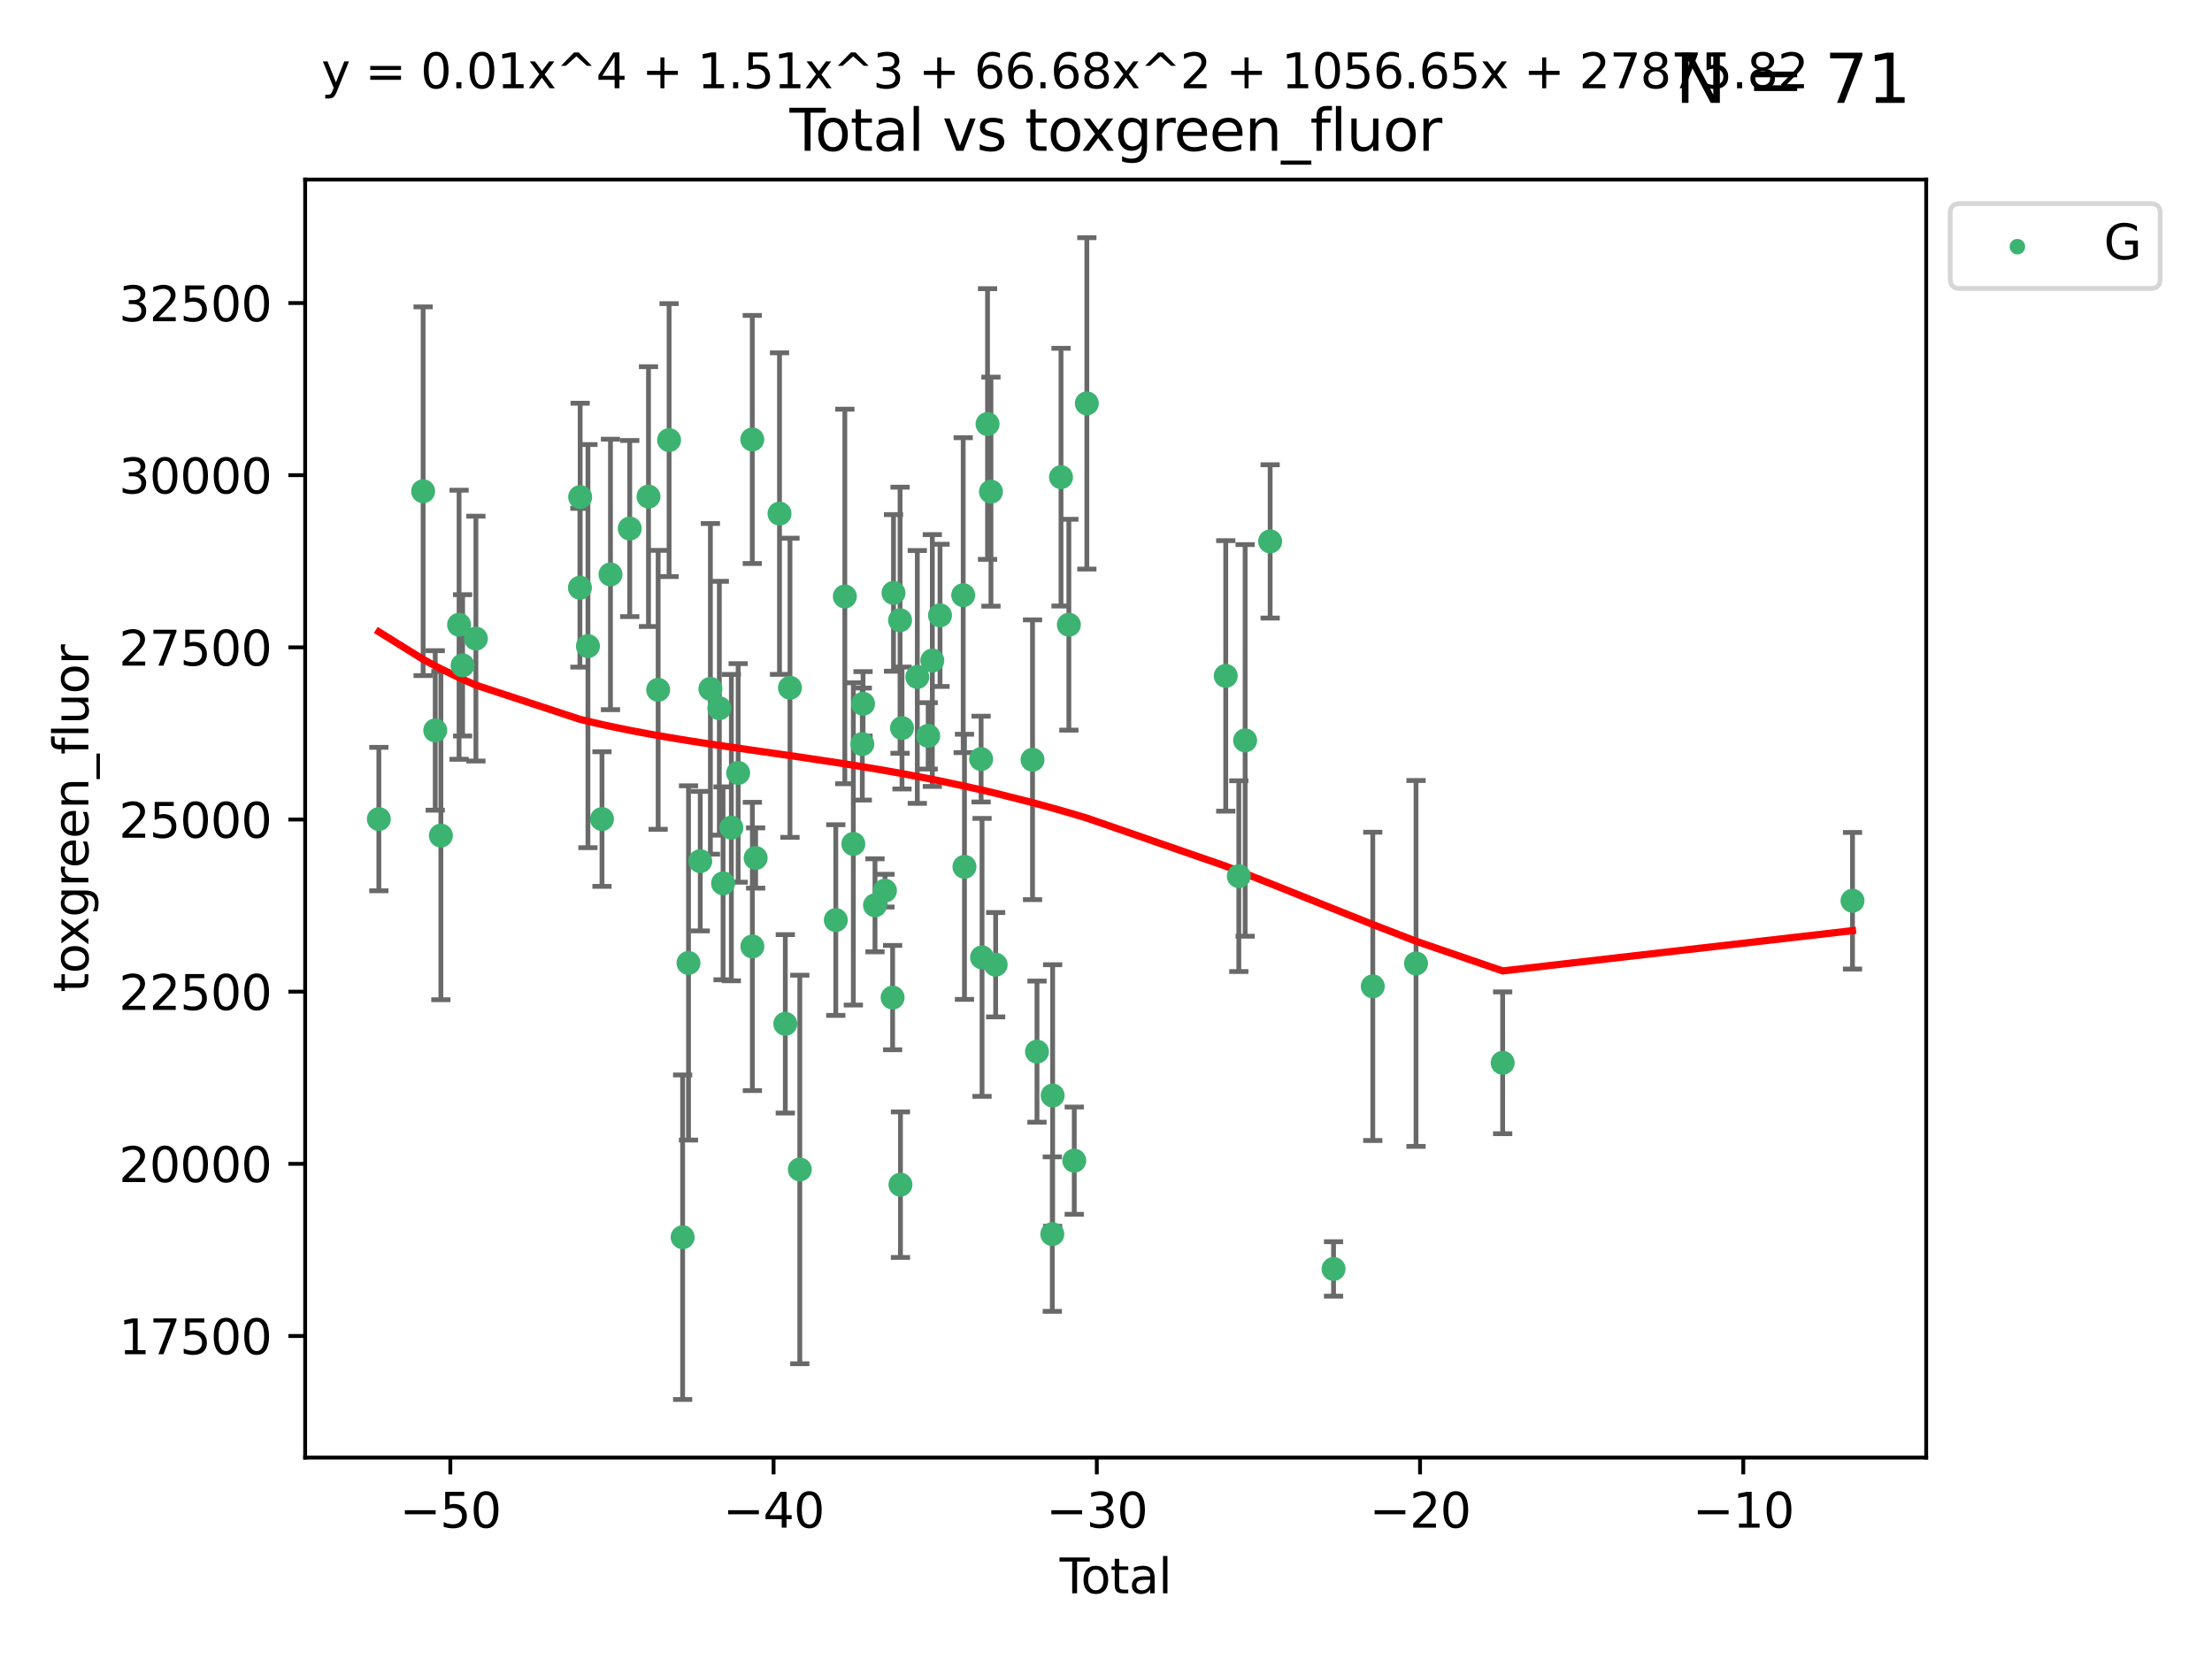 <?xml version="1.0" encoding="utf-8" standalone="no"?>
<!DOCTYPE svg PUBLIC "-//W3C//DTD SVG 1.1//EN"
  "http://www.w3.org/Graphics/SVG/1.1/DTD/svg11.dtd">
<svg xmlns:xlink="http://www.w3.org/1999/xlink" width="460.8pt" height="345.6pt" viewBox="0 0 460.8 345.6" xmlns="http://www.w3.org/2000/svg" version="1.1">
 <defs>
  <style type="text/css">*{stroke-linejoin: round; stroke-linecap: butt}</style>
 </defs>
 <g id="figure_1">
  <g id="patch_1">
   <path d="M 0 345.6 
L 460.8 345.6 
L 460.8 0 
L 0 0 
z
" style="fill: #ffffff"/>
  </g>
  <g id="axes_1">
   <g id="patch_2">
    <path d="M 63.571 303.64 
L 401.26 303.64 
L 401.26 37.411 
L 63.571 37.411 
z
" style="fill: #ffffff"/>
   </g>
   <g id="PathCollection_1">
    <defs>
     <path id="mb92079ef5f" d="M 0 1.118 
C 0.297 1.118 0.581 1 0.791 0.791 
C 1 0.581 1.118 0.297 1.118 0 
C 1.118 -0.297 1 -0.581 0.791 -0.791 
C 0.581 -1 0.297 -1.118 0 -1.118 
C -0.297 -1.118 -0.581 -1 -0.791 -0.791 
C -1 -0.581 -1.118 -0.297 -1.118 0 
C -1.118 0.297 -1 0.581 -0.791 0.791 
C -0.581 1 -0.297 1.118 0 1.118 
z
" style="stroke: #3cb371"/>
    </defs>
    <g clip-path="url(#p5b758668c8)">
     <use xlink:href="#mb92079ef5f" x="78.921" y="170.626" style="fill: #3cb371; stroke: #3cb371"/>
     <use xlink:href="#mb92079ef5f" x="88.145" y="102.334" style="fill: #3cb371; stroke: #3cb371"/>
     <use xlink:href="#mb92079ef5f" x="90.668" y="152.161" style="fill: #3cb371; stroke: #3cb371"/>
     <use xlink:href="#mb92079ef5f" x="91.844" y="174.066" style="fill: #3cb371; stroke: #3cb371"/>
     <use xlink:href="#mb92079ef5f" x="95.633" y="130.144" style="fill: #3cb371; stroke: #3cb371"/>
     <use xlink:href="#mb92079ef5f" x="96.369" y="138.604" style="fill: #3cb371; stroke: #3cb371"/>
     <use xlink:href="#mb92079ef5f" x="99.139" y="133.033" style="fill: #3cb371; stroke: #3cb371"/>
     <use xlink:href="#mb92079ef5f" x="120.807" y="122.432" style="fill: #3cb371; stroke: #3cb371"/>
     <use xlink:href="#mb92079ef5f" x="120.859" y="103.545" style="fill: #3cb371; stroke: #3cb371"/>
     <use xlink:href="#mb92079ef5f" x="122.479" y="134.598" style="fill: #3cb371; stroke: #3cb371"/>
     <use xlink:href="#mb92079ef5f" x="125.405" y="170.625" style="fill: #3cb371; stroke: #3cb371"/>
     <use xlink:href="#mb92079ef5f" x="127.173" y="119.662" style="fill: #3cb371; stroke: #3cb371"/>
     <use xlink:href="#mb92079ef5f" x="131.187" y="110.105" style="fill: #3cb371; stroke: #3cb371"/>
     <use xlink:href="#mb92079ef5f" x="135.095" y="103.447" style="fill: #3cb371; stroke: #3cb371"/>
     <use xlink:href="#mb92079ef5f" x="137.105" y="143.705" style="fill: #3cb371; stroke: #3cb371"/>
     <use xlink:href="#mb92079ef5f" x="139.383" y="91.682" style="fill: #3cb371; stroke: #3cb371"/>
     <use xlink:href="#mb92079ef5f" x="142.206" y="257.735" style="fill: #3cb371; stroke: #3cb371"/>
     <use xlink:href="#mb92079ef5f" x="143.428" y="200.596" style="fill: #3cb371; stroke: #3cb371"/>
     <use xlink:href="#mb92079ef5f" x="145.874" y="179.392" style="fill: #3cb371; stroke: #3cb371"/>
     <use xlink:href="#mb92079ef5f" x="147.988" y="143.497" style="fill: #3cb371; stroke: #3cb371"/>
     <use xlink:href="#mb92079ef5f" x="149.851" y="147.537" style="fill: #3cb371; stroke: #3cb371"/>
     <use xlink:href="#mb92079ef5f" x="150.627" y="184.014" style="fill: #3cb371; stroke: #3cb371"/>
     <use xlink:href="#mb92079ef5f" x="152.355" y="172.409" style="fill: #3cb371; stroke: #3cb371"/>
     <use xlink:href="#mb92079ef5f" x="153.771" y="161.014" style="fill: #3cb371; stroke: #3cb371"/>
     <use xlink:href="#mb92079ef5f" x="156.714" y="91.55" style="fill: #3cb371; stroke: #3cb371"/>
     <use xlink:href="#mb92079ef5f" x="156.733" y="197.161" style="fill: #3cb371; stroke: #3cb371"/>
     <use xlink:href="#mb92079ef5f" x="157.413" y="178.74" style="fill: #3cb371; stroke: #3cb371"/>
     <use xlink:href="#mb92079ef5f" x="162.386" y="106.995" style="fill: #3cb371; stroke: #3cb371"/>
     <use xlink:href="#mb92079ef5f" x="163.593" y="213.282" style="fill: #3cb371; stroke: #3cb371"/>
     <use xlink:href="#mb92079ef5f" x="164.567" y="143.273" style="fill: #3cb371; stroke: #3cb371"/>
     <use xlink:href="#mb92079ef5f" x="166.614" y="243.621" style="fill: #3cb371; stroke: #3cb371"/>
     <use xlink:href="#mb92079ef5f" x="174.112" y="191.666" style="fill: #3cb371; stroke: #3cb371"/>
     <use xlink:href="#mb92079ef5f" x="175.996" y="124.253" style="fill: #3cb371; stroke: #3cb371"/>
     <use xlink:href="#mb92079ef5f" x="177.765" y="175.804" style="fill: #3cb371; stroke: #3cb371"/>
     <use xlink:href="#mb92079ef5f" x="179.634" y="154.999" style="fill: #3cb371; stroke: #3cb371"/>
     <use xlink:href="#mb92079ef5f" x="179.787" y="146.613" style="fill: #3cb371; stroke: #3cb371"/>
     <use xlink:href="#mb92079ef5f" x="182.279" y="188.591" style="fill: #3cb371; stroke: #3cb371"/>
     <use xlink:href="#mb92079ef5f" x="184.355" y="185.533" style="fill: #3cb371; stroke: #3cb371"/>
     <use xlink:href="#mb92079ef5f" x="185.949" y="207.813" style="fill: #3cb371; stroke: #3cb371"/>
     <use xlink:href="#mb92079ef5f" x="186.134" y="123.512" style="fill: #3cb371; stroke: #3cb371"/>
     <use xlink:href="#mb92079ef5f" x="187.5" y="129.204" style="fill: #3cb371; stroke: #3cb371"/>
     <use xlink:href="#mb92079ef5f" x="187.583" y="246.791" style="fill: #3cb371; stroke: #3cb371"/>
     <use xlink:href="#mb92079ef5f" x="187.905" y="151.661" style="fill: #3cb371; stroke: #3cb371"/>
     <use xlink:href="#mb92079ef5f" x="191.091" y="141.021" style="fill: #3cb371; stroke: #3cb371"/>
     <use xlink:href="#mb92079ef5f" x="193.357" y="153.295" style="fill: #3cb371; stroke: #3cb371"/>
     <use xlink:href="#mb92079ef5f" x="194.22" y="137.6" style="fill: #3cb371; stroke: #3cb371"/>
     <use xlink:href="#mb92079ef5f" x="195.821" y="128.188" style="fill: #3cb371; stroke: #3cb371"/>
     <use xlink:href="#mb92079ef5f" x="200.652" y="123.981" style="fill: #3cb371; stroke: #3cb371"/>
     <use xlink:href="#mb92079ef5f" x="200.917" y="180.57" style="fill: #3cb371; stroke: #3cb371"/>
     <use xlink:href="#mb92079ef5f" x="204.383" y="158.13" style="fill: #3cb371; stroke: #3cb371"/>
     <use xlink:href="#mb92079ef5f" x="204.577" y="199.44" style="fill: #3cb371; stroke: #3cb371"/>
     <use xlink:href="#mb92079ef5f" x="205.723" y="88.332" style="fill: #3cb371; stroke: #3cb371"/>
     <use xlink:href="#mb92079ef5f" x="206.434" y="102.423" style="fill: #3cb371; stroke: #3cb371"/>
     <use xlink:href="#mb92079ef5f" x="207.415" y="200.966" style="fill: #3cb371; stroke: #3cb371"/>
     <use xlink:href="#mb92079ef5f" x="215.096" y="158.268" style="fill: #3cb371; stroke: #3cb371"/>
     <use xlink:href="#mb92079ef5f" x="216.024" y="219.076" style="fill: #3cb371; stroke: #3cb371"/>
     <use xlink:href="#mb92079ef5f" x="219.214" y="257.088" style="fill: #3cb371; stroke: #3cb371"/>
     <use xlink:href="#mb92079ef5f" x="219.283" y="228.213" style="fill: #3cb371; stroke: #3cb371"/>
     <use xlink:href="#mb92079ef5f" x="221.028" y="99.4" style="fill: #3cb371; stroke: #3cb371"/>
     <use xlink:href="#mb92079ef5f" x="222.664" y="130.14" style="fill: #3cb371; stroke: #3cb371"/>
     <use xlink:href="#mb92079ef5f" x="223.788" y="241.785" style="fill: #3cb371; stroke: #3cb371"/>
     <use xlink:href="#mb92079ef5f" x="226.408" y="84.029" style="fill: #3cb371; stroke: #3cb371"/>
     <use xlink:href="#mb92079ef5f" x="255.346" y="140.804" style="fill: #3cb371; stroke: #3cb371"/>
     <use xlink:href="#mb92079ef5f" x="258.07" y="182.521" style="fill: #3cb371; stroke: #3cb371"/>
     <use xlink:href="#mb92079ef5f" x="259.384" y="154.239" style="fill: #3cb371; stroke: #3cb371"/>
     <use xlink:href="#mb92079ef5f" x="264.595" y="112.784" style="fill: #3cb371; stroke: #3cb371"/>
     <use xlink:href="#mb92079ef5f" x="277.804" y="264.345" style="fill: #3cb371; stroke: #3cb371"/>
     <use xlink:href="#mb92079ef5f" x="285.975" y="205.475" style="fill: #3cb371; stroke: #3cb371"/>
     <use xlink:href="#mb92079ef5f" x="294.984" y="200.704" style="fill: #3cb371; stroke: #3cb371"/>
     <use xlink:href="#mb92079ef5f" x="313.033" y="221.401" style="fill: #3cb371; stroke: #3cb371"/>
     <use xlink:href="#mb92079ef5f" x="385.911" y="187.639" style="fill: #3cb371; stroke: #3cb371"/>
    </g>
   </g>
   <g id="matplotlib.axis_1">
    <g id="xtick_1">
     <g id="line2d_1">
      <defs>
       <path id="ma331e1d141" d="M 0 0 
L 0 3.5 
" style="stroke: #000000; stroke-width: 0.8"/>
      </defs>
      <g>
       <use xlink:href="#ma331e1d141" x="93.812" y="303.64" style="stroke: #000000; stroke-width: 0.8"/>
      </g>
     </g>
     <g id="text_1">
      <!-- −50 -->
      <g transform="translate(83.26 318.238)scale(0.1 -0.1)">
       <defs>
        <path id="DejaVuSans-2212" d="M 678 2272 
L 4684 2272 
L 4684 1741 
L 678 1741 
L 678 2272 
z
" transform="scale(0.016)"/>
        <path id="DejaVuSans-35" d="M 691 4666 
L 3169 4666 
L 3169 4134 
L 1269 4134 
L 1269 2991 
Q 1406 3038 1543 3061 
Q 1681 3084 1819 3084 
Q 2600 3084 3056 2656 
Q 3513 2228 3513 1497 
Q 3513 744 3044 326 
Q 2575 -91 1722 -91 
Q 1428 -91 1123 -41 
Q 819 9 494 109 
L 494 744 
Q 775 591 1075 516 
Q 1375 441 1709 441 
Q 2250 441 2565 725 
Q 2881 1009 2881 1497 
Q 2881 1984 2565 2268 
Q 2250 2553 1709 2553 
Q 1456 2553 1204 2497 
Q 953 2441 691 2322 
L 691 4666 
z
" transform="scale(0.016)"/>
        <path id="DejaVuSans-30" d="M 2034 4250 
Q 1547 4250 1301 3770 
Q 1056 3291 1056 2328 
Q 1056 1369 1301 889 
Q 1547 409 2034 409 
Q 2525 409 2770 889 
Q 3016 1369 3016 2328 
Q 3016 3291 2770 3770 
Q 2525 4250 2034 4250 
z
M 2034 4750 
Q 2819 4750 3233 4129 
Q 3647 3509 3647 2328 
Q 3647 1150 3233 529 
Q 2819 -91 2034 -91 
Q 1250 -91 836 529 
Q 422 1150 422 2328 
Q 422 3509 836 4129 
Q 1250 4750 2034 4750 
z
" transform="scale(0.016)"/>
       </defs>
       <use xlink:href="#DejaVuSans-2212"/>
       <use xlink:href="#DejaVuSans-35" x="83.789"/>
       <use xlink:href="#DejaVuSans-30" x="147.412"/>
      </g>
     </g>
    </g>
    <g id="xtick_2">
     <g id="line2d_2">
      <g>
       <use xlink:href="#ma331e1d141" x="161.149" y="303.64" style="stroke: #000000; stroke-width: 0.8"/>
      </g>
     </g>
     <g id="text_2">
      <!-- −40 -->
      <g transform="translate(150.596 318.238)scale(0.1 -0.1)">
       <defs>
        <path id="DejaVuSans-34" d="M 2419 4116 
L 825 1625 
L 2419 1625 
L 2419 4116 
z
M 2253 4666 
L 3047 4666 
L 3047 1625 
L 3713 1625 
L 3713 1100 
L 3047 1100 
L 3047 0 
L 2419 0 
L 2419 1100 
L 313 1100 
L 313 1709 
L 2253 4666 
z
" transform="scale(0.016)"/>
       </defs>
       <use xlink:href="#DejaVuSans-2212"/>
       <use xlink:href="#DejaVuSans-34" x="83.789"/>
       <use xlink:href="#DejaVuSans-30" x="147.412"/>
      </g>
     </g>
    </g>
    <g id="xtick_3">
     <g id="line2d_3">
      <g>
       <use xlink:href="#ma331e1d141" x="228.485" y="303.64" style="stroke: #000000; stroke-width: 0.8"/>
      </g>
     </g>
     <g id="text_3">
      <!-- −30 -->
      <g transform="translate(217.933 318.238)scale(0.1 -0.1)">
       <defs>
        <path id="DejaVuSans-33" d="M 2597 2516 
Q 3050 2419 3304 2112 
Q 3559 1806 3559 1356 
Q 3559 666 3084 287 
Q 2609 -91 1734 -91 
Q 1441 -91 1130 -33 
Q 819 25 488 141 
L 488 750 
Q 750 597 1062 519 
Q 1375 441 1716 441 
Q 2309 441 2620 675 
Q 2931 909 2931 1356 
Q 2931 1769 2642 2001 
Q 2353 2234 1838 2234 
L 1294 2234 
L 1294 2753 
L 1863 2753 
Q 2328 2753 2575 2939 
Q 2822 3125 2822 3475 
Q 2822 3834 2567 4026 
Q 2313 4219 1838 4219 
Q 1578 4219 1281 4162 
Q 984 4106 628 3988 
L 628 4550 
Q 988 4650 1302 4700 
Q 1616 4750 1894 4750 
Q 2613 4750 3031 4423 
Q 3450 4097 3450 3541 
Q 3450 3153 3228 2886 
Q 3006 2619 2597 2516 
z
" transform="scale(0.016)"/>
       </defs>
       <use xlink:href="#DejaVuSans-2212"/>
       <use xlink:href="#DejaVuSans-33" x="83.789"/>
       <use xlink:href="#DejaVuSans-30" x="147.412"/>
      </g>
     </g>
    </g>
    <g id="xtick_4">
     <g id="line2d_4">
      <g>
       <use xlink:href="#ma331e1d141" x="295.821" y="303.64" style="stroke: #000000; stroke-width: 0.8"/>
      </g>
     </g>
     <g id="text_4">
      <!-- −20 -->
      <g transform="translate(285.269 318.238)scale(0.1 -0.1)">
       <defs>
        <path id="DejaVuSans-32" d="M 1228 531 
L 3431 531 
L 3431 0 
L 469 0 
L 469 531 
Q 828 903 1448 1529 
Q 2069 2156 2228 2338 
Q 2531 2678 2651 2914 
Q 2772 3150 2772 3378 
Q 2772 3750 2511 3984 
Q 2250 4219 1831 4219 
Q 1534 4219 1204 4116 
Q 875 4013 500 3803 
L 500 4441 
Q 881 4594 1212 4672 
Q 1544 4750 1819 4750 
Q 2544 4750 2975 4387 
Q 3406 4025 3406 3419 
Q 3406 3131 3298 2873 
Q 3191 2616 2906 2266 
Q 2828 2175 2409 1742 
Q 1991 1309 1228 531 
z
" transform="scale(0.016)"/>
       </defs>
       <use xlink:href="#DejaVuSans-2212"/>
       <use xlink:href="#DejaVuSans-32" x="83.789"/>
       <use xlink:href="#DejaVuSans-30" x="147.412"/>
      </g>
     </g>
    </g>
    <g id="xtick_5">
     <g id="line2d_5">
      <g>
       <use xlink:href="#ma331e1d141" x="363.158" y="303.64" style="stroke: #000000; stroke-width: 0.8"/>
      </g>
     </g>
     <g id="text_5">
      <!-- −10 -->
      <g transform="translate(352.605 318.238)scale(0.1 -0.1)">
       <defs>
        <path id="DejaVuSans-31" d="M 794 531 
L 1825 531 
L 1825 4091 
L 703 3866 
L 703 4441 
L 1819 4666 
L 2450 4666 
L 2450 531 
L 3481 531 
L 3481 0 
L 794 0 
L 794 531 
z
" transform="scale(0.016)"/>
       </defs>
       <use xlink:href="#DejaVuSans-2212"/>
       <use xlink:href="#DejaVuSans-31" x="83.789"/>
       <use xlink:href="#DejaVuSans-30" x="147.412"/>
      </g>
     </g>
    </g>
    <g id="text_6">
     <!-- Total -->
     <g transform="translate(220.739 331.917)scale(0.1 -0.1)">
      <defs>
       <path id="DejaVuSans-54" d="M -19 4666 
L 3928 4666 
L 3928 4134 
L 2272 4134 
L 2272 0 
L 1638 0 
L 1638 4134 
L -19 4134 
L -19 4666 
z
" transform="scale(0.016)"/>
       <path id="DejaVuSans-6f" d="M 1959 3097 
Q 1497 3097 1228 2736 
Q 959 2375 959 1747 
Q 959 1119 1226 758 
Q 1494 397 1959 397 
Q 2419 397 2687 759 
Q 2956 1122 2956 1747 
Q 2956 2369 2687 2733 
Q 2419 3097 1959 3097 
z
M 1959 3584 
Q 2709 3584 3137 3096 
Q 3566 2609 3566 1747 
Q 3566 888 3137 398 
Q 2709 -91 1959 -91 
Q 1206 -91 779 398 
Q 353 888 353 1747 
Q 353 2609 779 3096 
Q 1206 3584 1959 3584 
z
" transform="scale(0.016)"/>
       <path id="DejaVuSans-74" d="M 1172 4494 
L 1172 3500 
L 2356 3500 
L 2356 3053 
L 1172 3053 
L 1172 1153 
Q 1172 725 1289 603 
Q 1406 481 1766 481 
L 2356 481 
L 2356 0 
L 1766 0 
Q 1100 0 847 248 
Q 594 497 594 1153 
L 594 3053 
L 172 3053 
L 172 3500 
L 594 3500 
L 594 4494 
L 1172 4494 
z
" transform="scale(0.016)"/>
       <path id="DejaVuSans-61" d="M 2194 1759 
Q 1497 1759 1228 1600 
Q 959 1441 959 1056 
Q 959 750 1161 570 
Q 1363 391 1709 391 
Q 2188 391 2477 730 
Q 2766 1069 2766 1631 
L 2766 1759 
L 2194 1759 
z
M 3341 1997 
L 3341 0 
L 2766 0 
L 2766 531 
Q 2569 213 2275 61 
Q 1981 -91 1556 -91 
Q 1019 -91 701 211 
Q 384 513 384 1019 
Q 384 1609 779 1909 
Q 1175 2209 1959 2209 
L 2766 2209 
L 2766 2266 
Q 2766 2663 2505 2880 
Q 2244 3097 1772 3097 
Q 1472 3097 1187 3025 
Q 903 2953 641 2809 
L 641 3341 
Q 956 3463 1253 3523 
Q 1550 3584 1831 3584 
Q 2591 3584 2966 3190 
Q 3341 2797 3341 1997 
z
" transform="scale(0.016)"/>
       <path id="DejaVuSans-6c" d="M 603 4863 
L 1178 4863 
L 1178 0 
L 603 0 
L 603 4863 
z
" transform="scale(0.016)"/>
      </defs>
      <use xlink:href="#DejaVuSans-54"/>
      <use xlink:href="#DejaVuSans-6f" x="44.084"/>
      <use xlink:href="#DejaVuSans-74" x="105.266"/>
      <use xlink:href="#DejaVuSans-61" x="144.475"/>
      <use xlink:href="#DejaVuSans-6c" x="205.754"/>
     </g>
    </g>
   </g>
   <g id="matplotlib.axis_2">
    <g id="ytick_1">
     <g id="line2d_6">
      <defs>
       <path id="mcb5c3133b2" d="M 0 0 
L -3.5 0 
" style="stroke: #000000; stroke-width: 0.8"/>
      </defs>
      <g>
       <use xlink:href="#mcb5c3133b2" x="63.571" y="278.311" style="stroke: #000000; stroke-width: 0.8"/>
      </g>
     </g>
     <g id="text_7">
      <!-- 17500 -->
      <g transform="translate(24.759 282.11)scale(0.1 -0.1)">
       <defs>
        <path id="DejaVuSans-37" d="M 525 4666 
L 3525 4666 
L 3525 4397 
L 1831 0 
L 1172 0 
L 2766 4134 
L 525 4134 
L 525 4666 
z
" transform="scale(0.016)"/>
       </defs>
       <use xlink:href="#DejaVuSans-31"/>
       <use xlink:href="#DejaVuSans-37" x="63.623"/>
       <use xlink:href="#DejaVuSans-35" x="127.246"/>
       <use xlink:href="#DejaVuSans-30" x="190.869"/>
       <use xlink:href="#DejaVuSans-30" x="254.492"/>
      </g>
     </g>
    </g>
    <g id="ytick_2">
     <g id="line2d_7">
      <g>
       <use xlink:href="#mcb5c3133b2" x="63.571" y="242.447" style="stroke: #000000; stroke-width: 0.8"/>
      </g>
     </g>
     <g id="text_8">
      <!-- 20000 -->
      <g transform="translate(24.759 246.246)scale(0.1 -0.1)">
       <use xlink:href="#DejaVuSans-32"/>
       <use xlink:href="#DejaVuSans-30" x="63.623"/>
       <use xlink:href="#DejaVuSans-30" x="127.246"/>
       <use xlink:href="#DejaVuSans-30" x="190.869"/>
       <use xlink:href="#DejaVuSans-30" x="254.492"/>
      </g>
     </g>
    </g>
    <g id="ytick_3">
     <g id="line2d_8">
      <g>
       <use xlink:href="#mcb5c3133b2" x="63.571" y="206.583" style="stroke: #000000; stroke-width: 0.8"/>
      </g>
     </g>
     <g id="text_9">
      <!-- 22500 -->
      <g transform="translate(24.759 210.382)scale(0.1 -0.1)">
       <use xlink:href="#DejaVuSans-32"/>
       <use xlink:href="#DejaVuSans-32" x="63.623"/>
       <use xlink:href="#DejaVuSans-35" x="127.246"/>
       <use xlink:href="#DejaVuSans-30" x="190.869"/>
       <use xlink:href="#DejaVuSans-30" x="254.492"/>
      </g>
     </g>
    </g>
    <g id="ytick_4">
     <g id="line2d_9">
      <g>
       <use xlink:href="#mcb5c3133b2" x="63.571" y="170.719" style="stroke: #000000; stroke-width: 0.8"/>
      </g>
     </g>
     <g id="text_10">
      <!-- 25000 -->
      <g transform="translate(24.759 174.518)scale(0.1 -0.1)">
       <use xlink:href="#DejaVuSans-32"/>
       <use xlink:href="#DejaVuSans-35" x="63.623"/>
       <use xlink:href="#DejaVuSans-30" x="127.246"/>
       <use xlink:href="#DejaVuSans-30" x="190.869"/>
       <use xlink:href="#DejaVuSans-30" x="254.492"/>
      </g>
     </g>
    </g>
    <g id="ytick_5">
     <g id="line2d_10">
      <g>
       <use xlink:href="#mcb5c3133b2" x="63.571" y="134.854" style="stroke: #000000; stroke-width: 0.8"/>
      </g>
     </g>
     <g id="text_11">
      <!-- 27500 -->
      <g transform="translate(24.759 138.654)scale(0.1 -0.1)">
       <use xlink:href="#DejaVuSans-32"/>
       <use xlink:href="#DejaVuSans-37" x="63.623"/>
       <use xlink:href="#DejaVuSans-35" x="127.246"/>
       <use xlink:href="#DejaVuSans-30" x="190.869"/>
       <use xlink:href="#DejaVuSans-30" x="254.492"/>
      </g>
     </g>
    </g>
    <g id="ytick_6">
     <g id="line2d_11">
      <g>
       <use xlink:href="#mcb5c3133b2" x="63.571" y="98.99" style="stroke: #000000; stroke-width: 0.8"/>
      </g>
     </g>
     <g id="text_12">
      <!-- 30000 -->
      <g transform="translate(24.759 102.789)scale(0.1 -0.1)">
       <use xlink:href="#DejaVuSans-33"/>
       <use xlink:href="#DejaVuSans-30" x="63.623"/>
       <use xlink:href="#DejaVuSans-30" x="127.246"/>
       <use xlink:href="#DejaVuSans-30" x="190.869"/>
       <use xlink:href="#DejaVuSans-30" x="254.492"/>
      </g>
     </g>
    </g>
    <g id="ytick_7">
     <g id="line2d_12">
      <g>
       <use xlink:href="#mcb5c3133b2" x="63.571" y="63.126" style="stroke: #000000; stroke-width: 0.8"/>
      </g>
     </g>
     <g id="text_13">
      <!-- 32500 -->
      <g transform="translate(24.759 66.925)scale(0.1 -0.1)">
       <use xlink:href="#DejaVuSans-33"/>
       <use xlink:href="#DejaVuSans-32" x="63.623"/>
       <use xlink:href="#DejaVuSans-35" x="127.246"/>
       <use xlink:href="#DejaVuSans-30" x="190.869"/>
       <use xlink:href="#DejaVuSans-30" x="254.492"/>
      </g>
     </g>
    </g>
    <g id="text_14">
     <!-- toxgreen_fluor -->
     <g transform="translate(18.401 206.72)rotate(-90)scale(0.1 -0.1)">
      <defs>
       <path id="DejaVuSans-78" d="M 3513 3500 
L 2247 1797 
L 3578 0 
L 2900 0 
L 1881 1375 
L 863 0 
L 184 0 
L 1544 1831 
L 300 3500 
L 978 3500 
L 1906 2253 
L 2834 3500 
L 3513 3500 
z
" transform="scale(0.016)"/>
       <path id="DejaVuSans-67" d="M 2906 1791 
Q 2906 2416 2648 2759 
Q 2391 3103 1925 3103 
Q 1463 3103 1205 2759 
Q 947 2416 947 1791 
Q 947 1169 1205 825 
Q 1463 481 1925 481 
Q 2391 481 2648 825 
Q 2906 1169 2906 1791 
z
M 3481 434 
Q 3481 -459 3084 -895 
Q 2688 -1331 1869 -1331 
Q 1566 -1331 1297 -1286 
Q 1028 -1241 775 -1147 
L 775 -588 
Q 1028 -725 1275 -790 
Q 1522 -856 1778 -856 
Q 2344 -856 2625 -561 
Q 2906 -266 2906 331 
L 2906 616 
Q 2728 306 2450 153 
Q 2172 0 1784 0 
Q 1141 0 747 490 
Q 353 981 353 1791 
Q 353 2603 747 3093 
Q 1141 3584 1784 3584 
Q 2172 3584 2450 3431 
Q 2728 3278 2906 2969 
L 2906 3500 
L 3481 3500 
L 3481 434 
z
" transform="scale(0.016)"/>
       <path id="DejaVuSans-72" d="M 2631 2963 
Q 2534 3019 2420 3045 
Q 2306 3072 2169 3072 
Q 1681 3072 1420 2755 
Q 1159 2438 1159 1844 
L 1159 0 
L 581 0 
L 581 3500 
L 1159 3500 
L 1159 2956 
Q 1341 3275 1631 3429 
Q 1922 3584 2338 3584 
Q 2397 3584 2469 3576 
Q 2541 3569 2628 3553 
L 2631 2963 
z
" transform="scale(0.016)"/>
       <path id="DejaVuSans-65" d="M 3597 1894 
L 3597 1613 
L 953 1613 
Q 991 1019 1311 708 
Q 1631 397 2203 397 
Q 2534 397 2845 478 
Q 3156 559 3463 722 
L 3463 178 
Q 3153 47 2828 -22 
Q 2503 -91 2169 -91 
Q 1331 -91 842 396 
Q 353 884 353 1716 
Q 353 2575 817 3079 
Q 1281 3584 2069 3584 
Q 2775 3584 3186 3129 
Q 3597 2675 3597 1894 
z
M 3022 2063 
Q 3016 2534 2758 2815 
Q 2500 3097 2075 3097 
Q 1594 3097 1305 2825 
Q 1016 2553 972 2059 
L 3022 2063 
z
" transform="scale(0.016)"/>
       <path id="DejaVuSans-6e" d="M 3513 2113 
L 3513 0 
L 2938 0 
L 2938 2094 
Q 2938 2591 2744 2837 
Q 2550 3084 2163 3084 
Q 1697 3084 1428 2787 
Q 1159 2491 1159 1978 
L 1159 0 
L 581 0 
L 581 3500 
L 1159 3500 
L 1159 2956 
Q 1366 3272 1645 3428 
Q 1925 3584 2291 3584 
Q 2894 3584 3203 3211 
Q 3513 2838 3513 2113 
z
" transform="scale(0.016)"/>
       <path id="DejaVuSans-5f" d="M 3263 -1063 
L 3263 -1509 
L -63 -1509 
L -63 -1063 
L 3263 -1063 
z
" transform="scale(0.016)"/>
       <path id="DejaVuSans-66" d="M 2375 4863 
L 2375 4384 
L 1825 4384 
Q 1516 4384 1395 4259 
Q 1275 4134 1275 3809 
L 1275 3500 
L 2222 3500 
L 2222 3053 
L 1275 3053 
L 1275 0 
L 697 0 
L 697 3053 
L 147 3053 
L 147 3500 
L 697 3500 
L 697 3744 
Q 697 4328 969 4595 
Q 1241 4863 1831 4863 
L 2375 4863 
z
" transform="scale(0.016)"/>
       <path id="DejaVuSans-75" d="M 544 1381 
L 544 3500 
L 1119 3500 
L 1119 1403 
Q 1119 906 1312 657 
Q 1506 409 1894 409 
Q 2359 409 2629 706 
Q 2900 1003 2900 1516 
L 2900 3500 
L 3475 3500 
L 3475 0 
L 2900 0 
L 2900 538 
Q 2691 219 2414 64 
Q 2138 -91 1772 -91 
Q 1169 -91 856 284 
Q 544 659 544 1381 
z
M 1991 3584 
L 1991 3584 
z
" transform="scale(0.016)"/>
      </defs>
      <use xlink:href="#DejaVuSans-74"/>
      <use xlink:href="#DejaVuSans-6f" x="39.209"/>
      <use xlink:href="#DejaVuSans-78" x="97.266"/>
      <use xlink:href="#DejaVuSans-67" x="156.445"/>
      <use xlink:href="#DejaVuSans-72" x="219.922"/>
      <use xlink:href="#DejaVuSans-65" x="258.785"/>
      <use xlink:href="#DejaVuSans-65" x="320.309"/>
      <use xlink:href="#DejaVuSans-6e" x="381.832"/>
      <use xlink:href="#DejaVuSans-5f" x="445.211"/>
      <use xlink:href="#DejaVuSans-66" x="495.211"/>
      <use xlink:href="#DejaVuSans-6c" x="530.416"/>
      <use xlink:href="#DejaVuSans-75" x="558.199"/>
      <use xlink:href="#DejaVuSans-6f" x="621.578"/>
      <use xlink:href="#DejaVuSans-72" x="682.76"/>
     </g>
    </g>
   </g>
   <g id="LineCollection_1">
    <path d="M 78.921 185.566 
L 78.921 155.685 
" clip-path="url(#p5b758668c8)" style="fill: none; stroke: #696969"/>
    <path d="M 88.145 140.738 
L 88.145 63.931 
" clip-path="url(#p5b758668c8)" style="fill: none; stroke: #696969"/>
    <path d="M 90.668 168.774 
L 90.668 135.547 
" clip-path="url(#p5b758668c8)" style="fill: none; stroke: #696969"/>
    <path d="M 91.844 208.267 
L 91.844 139.865 
" clip-path="url(#p5b758668c8)" style="fill: none; stroke: #696969"/>
    <path d="M 95.633 158.171 
L 95.633 102.117 
" clip-path="url(#p5b758668c8)" style="fill: none; stroke: #696969"/>
    <path d="M 96.369 153.325 
L 96.369 123.884 
" clip-path="url(#p5b758668c8)" style="fill: none; stroke: #696969"/>
    <path d="M 99.139 158.535 
L 99.139 107.53 
" clip-path="url(#p5b758668c8)" style="fill: none; stroke: #696969"/>
    <path d="M 120.807 138.968 
L 120.807 105.896 
" clip-path="url(#p5b758668c8)" style="fill: none; stroke: #696969"/>
    <path d="M 120.859 123.091 
L 120.859 84 
" clip-path="url(#p5b758668c8)" style="fill: none; stroke: #696969"/>
    <path d="M 122.479 176.587 
L 122.479 92.609 
" clip-path="url(#p5b758668c8)" style="fill: none; stroke: #696969"/>
    <path d="M 125.405 184.644 
L 125.405 156.605 
" clip-path="url(#p5b758668c8)" style="fill: none; stroke: #696969"/>
    <path d="M 127.173 147.837 
L 127.173 91.488 
" clip-path="url(#p5b758668c8)" style="fill: none; stroke: #696969"/>
    <path d="M 131.187 128.45 
L 131.187 91.76 
" clip-path="url(#p5b758668c8)" style="fill: none; stroke: #696969"/>
    <path d="M 135.095 130.503 
L 135.095 76.391 
" clip-path="url(#p5b758668c8)" style="fill: none; stroke: #696969"/>
    <path d="M 137.105 172.758 
L 137.105 114.652 
" clip-path="url(#p5b758668c8)" style="fill: none; stroke: #696969"/>
    <path d="M 139.383 120.11 
L 139.383 63.253 
" clip-path="url(#p5b758668c8)" style="fill: none; stroke: #696969"/>
    <path d="M 142.206 291.539 
L 142.206 223.931 
" clip-path="url(#p5b758668c8)" style="fill: none; stroke: #696969"/>
    <path d="M 143.428 237.494 
L 143.428 163.698 
" clip-path="url(#p5b758668c8)" style="fill: none; stroke: #696969"/>
    <path d="M 145.874 193.919 
L 145.874 164.864 
" clip-path="url(#p5b758668c8)" style="fill: none; stroke: #696969"/>
    <path d="M 147.988 177.934 
L 147.988 109.06 
" clip-path="url(#p5b758668c8)" style="fill: none; stroke: #696969"/>
    <path d="M 149.851 173.974 
L 149.851 121.1 
" clip-path="url(#p5b758668c8)" style="fill: none; stroke: #696969"/>
    <path d="M 150.627 204.105 
L 150.627 163.924 
" clip-path="url(#p5b758668c8)" style="fill: none; stroke: #696969"/>
    <path d="M 152.355 204.318 
L 152.355 140.5 
" clip-path="url(#p5b758668c8)" style="fill: none; stroke: #696969"/>
    <path d="M 153.771 183.78 
L 153.771 138.248 
" clip-path="url(#p5b758668c8)" style="fill: none; stroke: #696969"/>
    <path d="M 156.714 117.386 
L 156.714 65.713 
" clip-path="url(#p5b758668c8)" style="fill: none; stroke: #696969"/>
    <path d="M 156.733 227.184 
L 156.733 167.138 
" clip-path="url(#p5b758668c8)" style="fill: none; stroke: #696969"/>
    <path d="M 157.413 185.018 
L 157.413 172.463 
" clip-path="url(#p5b758668c8)" style="fill: none; stroke: #696969"/>
    <path d="M 162.386 140.486 
L 162.386 73.504 
" clip-path="url(#p5b758668c8)" style="fill: none; stroke: #696969"/>
    <path d="M 163.593 231.869 
L 163.593 194.695 
" clip-path="url(#p5b758668c8)" style="fill: none; stroke: #696969"/>
    <path d="M 164.567 174.432 
L 164.567 112.115 
" clip-path="url(#p5b758668c8)" style="fill: none; stroke: #696969"/>
    <path d="M 166.614 284.094 
L 166.614 203.147 
" clip-path="url(#p5b758668c8)" style="fill: none; stroke: #696969"/>
    <path d="M 174.112 211.526 
L 174.112 171.806 
" clip-path="url(#p5b758668c8)" style="fill: none; stroke: #696969"/>
    <path d="M 175.996 163.265 
L 175.996 85.241 
" clip-path="url(#p5b758668c8)" style="fill: none; stroke: #696969"/>
    <path d="M 177.765 209.366 
L 177.765 142.243 
" clip-path="url(#p5b758668c8)" style="fill: none; stroke: #696969"/>
    <path d="M 179.634 166.666 
L 179.634 143.332 
" clip-path="url(#p5b758668c8)" style="fill: none; stroke: #696969"/>
    <path d="M 179.787 153.325 
L 179.787 139.902 
" clip-path="url(#p5b758668c8)" style="fill: none; stroke: #696969"/>
    <path d="M 182.279 198.278 
L 182.279 178.903 
" clip-path="url(#p5b758668c8)" style="fill: none; stroke: #696969"/>
    <path d="M 184.355 188.943 
L 184.355 182.123 
" clip-path="url(#p5b758668c8)" style="fill: none; stroke: #696969"/>
    <path d="M 185.949 218.683 
L 185.949 196.943 
" clip-path="url(#p5b758668c8)" style="fill: none; stroke: #696969"/>
    <path d="M 186.134 139.824 
L 186.134 107.2 
" clip-path="url(#p5b758668c8)" style="fill: none; stroke: #696969"/>
    <path d="M 187.5 156.92 
L 187.5 101.488 
" clip-path="url(#p5b758668c8)" style="fill: none; stroke: #696969"/>
    <path d="M 187.583 261.947 
L 187.583 231.635 
" clip-path="url(#p5b758668c8)" style="fill: none; stroke: #696969"/>
    <path d="M 187.905 164.359 
L 187.905 138.962 
" clip-path="url(#p5b758668c8)" style="fill: none; stroke: #696969"/>
    <path d="M 191.091 167.359 
L 191.091 114.683 
" clip-path="url(#p5b758668c8)" style="fill: none; stroke: #696969"/>
    <path d="M 193.357 160.205 
L 193.357 146.385 
" clip-path="url(#p5b758668c8)" style="fill: none; stroke: #696969"/>
    <path d="M 194.22 163.834 
L 194.22 111.366 
" clip-path="url(#p5b758668c8)" style="fill: none; stroke: #696969"/>
    <path d="M 195.821 143.004 
L 195.821 113.372 
" clip-path="url(#p5b758668c8)" style="fill: none; stroke: #696969"/>
    <path d="M 200.652 156.784 
L 200.652 91.179 
" clip-path="url(#p5b758668c8)" style="fill: none; stroke: #696969"/>
    <path d="M 200.917 208.188 
L 200.917 152.951 
" clip-path="url(#p5b758668c8)" style="fill: none; stroke: #696969"/>
    <path d="M 204.383 167.063 
L 204.383 149.198 
" clip-path="url(#p5b758668c8)" style="fill: none; stroke: #696969"/>
    <path d="M 204.577 228.389 
L 204.577 170.491 
" clip-path="url(#p5b758668c8)" style="fill: none; stroke: #696969"/>
    <path d="M 205.723 116.525 
L 205.723 60.139 
" clip-path="url(#p5b758668c8)" style="fill: none; stroke: #696969"/>
    <path d="M 206.434 126.28 
L 206.434 78.565 
" clip-path="url(#p5b758668c8)" style="fill: none; stroke: #696969"/>
    <path d="M 207.415 211.837 
L 207.415 190.094 
" clip-path="url(#p5b758668c8)" style="fill: none; stroke: #696969"/>
    <path d="M 215.096 187.41 
L 215.096 129.127 
" clip-path="url(#p5b758668c8)" style="fill: none; stroke: #696969"/>
    <path d="M 216.024 233.777 
L 216.024 204.375 
" clip-path="url(#p5b758668c8)" style="fill: none; stroke: #696969"/>
    <path d="M 219.214 273.179 
L 219.214 240.997 
" clip-path="url(#p5b758668c8)" style="fill: none; stroke: #696969"/>
    <path d="M 219.283 255.455 
L 219.283 200.971 
" clip-path="url(#p5b758668c8)" style="fill: none; stroke: #696969"/>
    <path d="M 221.028 126.248 
L 221.028 72.553 
" clip-path="url(#p5b758668c8)" style="fill: none; stroke: #696969"/>
    <path d="M 222.664 152.102 
L 222.664 108.177 
" clip-path="url(#p5b758668c8)" style="fill: none; stroke: #696969"/>
    <path d="M 223.788 252.955 
L 223.788 230.616 
" clip-path="url(#p5b758668c8)" style="fill: none; stroke: #696969"/>
    <path d="M 226.408 118.545 
L 226.408 49.513 
" clip-path="url(#p5b758668c8)" style="fill: none; stroke: #696969"/>
    <path d="M 255.346 168.98 
L 255.346 112.628 
" clip-path="url(#p5b758668c8)" style="fill: none; stroke: #696969"/>
    <path d="M 258.07 202.391 
L 258.07 162.65 
" clip-path="url(#p5b758668c8)" style="fill: none; stroke: #696969"/>
    <path d="M 259.384 195.026 
L 259.384 113.452 
" clip-path="url(#p5b758668c8)" style="fill: none; stroke: #696969"/>
    <path d="M 264.595 128.753 
L 264.595 96.816 
" clip-path="url(#p5b758668c8)" style="fill: none; stroke: #696969"/>
    <path d="M 277.804 270.016 
L 277.804 258.674 
" clip-path="url(#p5b758668c8)" style="fill: none; stroke: #696969"/>
    <path d="M 285.975 237.587 
L 285.975 173.362 
" clip-path="url(#p5b758668c8)" style="fill: none; stroke: #696969"/>
    <path d="M 294.984 238.813 
L 294.984 162.594 
" clip-path="url(#p5b758668c8)" style="fill: none; stroke: #696969"/>
    <path d="M 313.033 236.167 
L 313.033 206.634 
" clip-path="url(#p5b758668c8)" style="fill: none; stroke: #696969"/>
    <path d="M 385.911 201.866 
L 385.911 173.413 
" clip-path="url(#p5b758668c8)" style="fill: none; stroke: #696969"/>
   </g>
   <g id="line2d_13">
    <defs>
     <path id="mccbd9e07e4" d="M 2 0 
L -2 -0 
" style="stroke: #696969"/>
    </defs>
    <g clip-path="url(#p5b758668c8)">
     <use xlink:href="#mccbd9e07e4" x="78.921" y="185.566" style="fill: #696969; stroke: #696969"/>
     <use xlink:href="#mccbd9e07e4" x="88.145" y="140.738" style="fill: #696969; stroke: #696969"/>
     <use xlink:href="#mccbd9e07e4" x="90.668" y="168.774" style="fill: #696969; stroke: #696969"/>
     <use xlink:href="#mccbd9e07e4" x="91.844" y="208.267" style="fill: #696969; stroke: #696969"/>
     <use xlink:href="#mccbd9e07e4" x="95.633" y="158.171" style="fill: #696969; stroke: #696969"/>
     <use xlink:href="#mccbd9e07e4" x="96.369" y="153.325" style="fill: #696969; stroke: #696969"/>
     <use xlink:href="#mccbd9e07e4" x="99.139" y="158.535" style="fill: #696969; stroke: #696969"/>
     <use xlink:href="#mccbd9e07e4" x="120.807" y="138.968" style="fill: #696969; stroke: #696969"/>
     <use xlink:href="#mccbd9e07e4" x="120.859" y="123.091" style="fill: #696969; stroke: #696969"/>
     <use xlink:href="#mccbd9e07e4" x="122.479" y="176.587" style="fill: #696969; stroke: #696969"/>
     <use xlink:href="#mccbd9e07e4" x="125.405" y="184.644" style="fill: #696969; stroke: #696969"/>
     <use xlink:href="#mccbd9e07e4" x="127.173" y="147.837" style="fill: #696969; stroke: #696969"/>
     <use xlink:href="#mccbd9e07e4" x="131.187" y="128.45" style="fill: #696969; stroke: #696969"/>
     <use xlink:href="#mccbd9e07e4" x="135.095" y="130.503" style="fill: #696969; stroke: #696969"/>
     <use xlink:href="#mccbd9e07e4" x="137.105" y="172.758" style="fill: #696969; stroke: #696969"/>
     <use xlink:href="#mccbd9e07e4" x="139.383" y="120.11" style="fill: #696969; stroke: #696969"/>
     <use xlink:href="#mccbd9e07e4" x="142.206" y="291.539" style="fill: #696969; stroke: #696969"/>
     <use xlink:href="#mccbd9e07e4" x="143.428" y="237.494" style="fill: #696969; stroke: #696969"/>
     <use xlink:href="#mccbd9e07e4" x="145.874" y="193.919" style="fill: #696969; stroke: #696969"/>
     <use xlink:href="#mccbd9e07e4" x="147.988" y="177.934" style="fill: #696969; stroke: #696969"/>
     <use xlink:href="#mccbd9e07e4" x="149.851" y="173.974" style="fill: #696969; stroke: #696969"/>
     <use xlink:href="#mccbd9e07e4" x="150.627" y="204.105" style="fill: #696969; stroke: #696969"/>
     <use xlink:href="#mccbd9e07e4" x="152.355" y="204.318" style="fill: #696969; stroke: #696969"/>
     <use xlink:href="#mccbd9e07e4" x="153.771" y="183.78" style="fill: #696969; stroke: #696969"/>
     <use xlink:href="#mccbd9e07e4" x="156.714" y="117.386" style="fill: #696969; stroke: #696969"/>
     <use xlink:href="#mccbd9e07e4" x="156.733" y="227.184" style="fill: #696969; stroke: #696969"/>
     <use xlink:href="#mccbd9e07e4" x="157.413" y="185.018" style="fill: #696969; stroke: #696969"/>
     <use xlink:href="#mccbd9e07e4" x="162.386" y="140.486" style="fill: #696969; stroke: #696969"/>
     <use xlink:href="#mccbd9e07e4" x="163.593" y="231.869" style="fill: #696969; stroke: #696969"/>
     <use xlink:href="#mccbd9e07e4" x="164.567" y="174.432" style="fill: #696969; stroke: #696969"/>
     <use xlink:href="#mccbd9e07e4" x="166.614" y="284.094" style="fill: #696969; stroke: #696969"/>
     <use xlink:href="#mccbd9e07e4" x="174.112" y="211.526" style="fill: #696969; stroke: #696969"/>
     <use xlink:href="#mccbd9e07e4" x="175.996" y="163.265" style="fill: #696969; stroke: #696969"/>
     <use xlink:href="#mccbd9e07e4" x="177.765" y="209.366" style="fill: #696969; stroke: #696969"/>
     <use xlink:href="#mccbd9e07e4" x="179.634" y="166.666" style="fill: #696969; stroke: #696969"/>
     <use xlink:href="#mccbd9e07e4" x="179.787" y="153.325" style="fill: #696969; stroke: #696969"/>
     <use xlink:href="#mccbd9e07e4" x="182.279" y="198.278" style="fill: #696969; stroke: #696969"/>
     <use xlink:href="#mccbd9e07e4" x="184.355" y="188.943" style="fill: #696969; stroke: #696969"/>
     <use xlink:href="#mccbd9e07e4" x="185.949" y="218.683" style="fill: #696969; stroke: #696969"/>
     <use xlink:href="#mccbd9e07e4" x="186.134" y="139.824" style="fill: #696969; stroke: #696969"/>
     <use xlink:href="#mccbd9e07e4" x="187.5" y="156.92" style="fill: #696969; stroke: #696969"/>
     <use xlink:href="#mccbd9e07e4" x="187.583" y="261.947" style="fill: #696969; stroke: #696969"/>
     <use xlink:href="#mccbd9e07e4" x="187.905" y="164.359" style="fill: #696969; stroke: #696969"/>
     <use xlink:href="#mccbd9e07e4" x="191.091" y="167.359" style="fill: #696969; stroke: #696969"/>
     <use xlink:href="#mccbd9e07e4" x="193.357" y="160.205" style="fill: #696969; stroke: #696969"/>
     <use xlink:href="#mccbd9e07e4" x="194.22" y="163.834" style="fill: #696969; stroke: #696969"/>
     <use xlink:href="#mccbd9e07e4" x="195.821" y="143.004" style="fill: #696969; stroke: #696969"/>
     <use xlink:href="#mccbd9e07e4" x="200.652" y="156.784" style="fill: #696969; stroke: #696969"/>
     <use xlink:href="#mccbd9e07e4" x="200.917" y="208.188" style="fill: #696969; stroke: #696969"/>
     <use xlink:href="#mccbd9e07e4" x="204.383" y="167.063" style="fill: #696969; stroke: #696969"/>
     <use xlink:href="#mccbd9e07e4" x="204.577" y="228.389" style="fill: #696969; stroke: #696969"/>
     <use xlink:href="#mccbd9e07e4" x="205.723" y="116.525" style="fill: #696969; stroke: #696969"/>
     <use xlink:href="#mccbd9e07e4" x="206.434" y="126.28" style="fill: #696969; stroke: #696969"/>
     <use xlink:href="#mccbd9e07e4" x="207.415" y="211.837" style="fill: #696969; stroke: #696969"/>
     <use xlink:href="#mccbd9e07e4" x="215.096" y="187.41" style="fill: #696969; stroke: #696969"/>
     <use xlink:href="#mccbd9e07e4" x="216.024" y="233.777" style="fill: #696969; stroke: #696969"/>
     <use xlink:href="#mccbd9e07e4" x="219.214" y="273.179" style="fill: #696969; stroke: #696969"/>
     <use xlink:href="#mccbd9e07e4" x="219.283" y="255.455" style="fill: #696969; stroke: #696969"/>
     <use xlink:href="#mccbd9e07e4" x="221.028" y="126.248" style="fill: #696969; stroke: #696969"/>
     <use xlink:href="#mccbd9e07e4" x="222.664" y="152.102" style="fill: #696969; stroke: #696969"/>
     <use xlink:href="#mccbd9e07e4" x="223.788" y="252.955" style="fill: #696969; stroke: #696969"/>
     <use xlink:href="#mccbd9e07e4" x="226.408" y="118.545" style="fill: #696969; stroke: #696969"/>
     <use xlink:href="#mccbd9e07e4" x="255.346" y="168.98" style="fill: #696969; stroke: #696969"/>
     <use xlink:href="#mccbd9e07e4" x="258.07" y="202.391" style="fill: #696969; stroke: #696969"/>
     <use xlink:href="#mccbd9e07e4" x="259.384" y="195.026" style="fill: #696969; stroke: #696969"/>
     <use xlink:href="#mccbd9e07e4" x="264.595" y="128.753" style="fill: #696969; stroke: #696969"/>
     <use xlink:href="#mccbd9e07e4" x="277.804" y="270.016" style="fill: #696969; stroke: #696969"/>
     <use xlink:href="#mccbd9e07e4" x="285.975" y="237.587" style="fill: #696969; stroke: #696969"/>
     <use xlink:href="#mccbd9e07e4" x="294.984" y="238.813" style="fill: #696969; stroke: #696969"/>
     <use xlink:href="#mccbd9e07e4" x="313.033" y="236.167" style="fill: #696969; stroke: #696969"/>
     <use xlink:href="#mccbd9e07e4" x="385.911" y="201.866" style="fill: #696969; stroke: #696969"/>
    </g>
   </g>
   <g id="line2d_14">
    <g clip-path="url(#p5b758668c8)">
     <use xlink:href="#mccbd9e07e4" x="78.921" y="155.685" style="fill: #696969; stroke: #696969"/>
     <use xlink:href="#mccbd9e07e4" x="88.145" y="63.931" style="fill: #696969; stroke: #696969"/>
     <use xlink:href="#mccbd9e07e4" x="90.668" y="135.547" style="fill: #696969; stroke: #696969"/>
     <use xlink:href="#mccbd9e07e4" x="91.844" y="139.865" style="fill: #696969; stroke: #696969"/>
     <use xlink:href="#mccbd9e07e4" x="95.633" y="102.117" style="fill: #696969; stroke: #696969"/>
     <use xlink:href="#mccbd9e07e4" x="96.369" y="123.884" style="fill: #696969; stroke: #696969"/>
     <use xlink:href="#mccbd9e07e4" x="99.139" y="107.53" style="fill: #696969; stroke: #696969"/>
     <use xlink:href="#mccbd9e07e4" x="120.807" y="105.896" style="fill: #696969; stroke: #696969"/>
     <use xlink:href="#mccbd9e07e4" x="120.859" y="84" style="fill: #696969; stroke: #696969"/>
     <use xlink:href="#mccbd9e07e4" x="122.479" y="92.609" style="fill: #696969; stroke: #696969"/>
     <use xlink:href="#mccbd9e07e4" x="125.405" y="156.605" style="fill: #696969; stroke: #696969"/>
     <use xlink:href="#mccbd9e07e4" x="127.173" y="91.488" style="fill: #696969; stroke: #696969"/>
     <use xlink:href="#mccbd9e07e4" x="131.187" y="91.76" style="fill: #696969; stroke: #696969"/>
     <use xlink:href="#mccbd9e07e4" x="135.095" y="76.391" style="fill: #696969; stroke: #696969"/>
     <use xlink:href="#mccbd9e07e4" x="137.105" y="114.652" style="fill: #696969; stroke: #696969"/>
     <use xlink:href="#mccbd9e07e4" x="139.383" y="63.253" style="fill: #696969; stroke: #696969"/>
     <use xlink:href="#mccbd9e07e4" x="142.206" y="223.931" style="fill: #696969; stroke: #696969"/>
     <use xlink:href="#mccbd9e07e4" x="143.428" y="163.698" style="fill: #696969; stroke: #696969"/>
     <use xlink:href="#mccbd9e07e4" x="145.874" y="164.864" style="fill: #696969; stroke: #696969"/>
     <use xlink:href="#mccbd9e07e4" x="147.988" y="109.06" style="fill: #696969; stroke: #696969"/>
     <use xlink:href="#mccbd9e07e4" x="149.851" y="121.1" style="fill: #696969; stroke: #696969"/>
     <use xlink:href="#mccbd9e07e4" x="150.627" y="163.924" style="fill: #696969; stroke: #696969"/>
     <use xlink:href="#mccbd9e07e4" x="152.355" y="140.5" style="fill: #696969; stroke: #696969"/>
     <use xlink:href="#mccbd9e07e4" x="153.771" y="138.248" style="fill: #696969; stroke: #696969"/>
     <use xlink:href="#mccbd9e07e4" x="156.714" y="65.713" style="fill: #696969; stroke: #696969"/>
     <use xlink:href="#mccbd9e07e4" x="156.733" y="167.138" style="fill: #696969; stroke: #696969"/>
     <use xlink:href="#mccbd9e07e4" x="157.413" y="172.463" style="fill: #696969; stroke: #696969"/>
     <use xlink:href="#mccbd9e07e4" x="162.386" y="73.504" style="fill: #696969; stroke: #696969"/>
     <use xlink:href="#mccbd9e07e4" x="163.593" y="194.695" style="fill: #696969; stroke: #696969"/>
     <use xlink:href="#mccbd9e07e4" x="164.567" y="112.115" style="fill: #696969; stroke: #696969"/>
     <use xlink:href="#mccbd9e07e4" x="166.614" y="203.147" style="fill: #696969; stroke: #696969"/>
     <use xlink:href="#mccbd9e07e4" x="174.112" y="171.806" style="fill: #696969; stroke: #696969"/>
     <use xlink:href="#mccbd9e07e4" x="175.996" y="85.241" style="fill: #696969; stroke: #696969"/>
     <use xlink:href="#mccbd9e07e4" x="177.765" y="142.243" style="fill: #696969; stroke: #696969"/>
     <use xlink:href="#mccbd9e07e4" x="179.634" y="143.332" style="fill: #696969; stroke: #696969"/>
     <use xlink:href="#mccbd9e07e4" x="179.787" y="139.902" style="fill: #696969; stroke: #696969"/>
     <use xlink:href="#mccbd9e07e4" x="182.279" y="178.903" style="fill: #696969; stroke: #696969"/>
     <use xlink:href="#mccbd9e07e4" x="184.355" y="182.123" style="fill: #696969; stroke: #696969"/>
     <use xlink:href="#mccbd9e07e4" x="185.949" y="196.943" style="fill: #696969; stroke: #696969"/>
     <use xlink:href="#mccbd9e07e4" x="186.134" y="107.2" style="fill: #696969; stroke: #696969"/>
     <use xlink:href="#mccbd9e07e4" x="187.5" y="101.488" style="fill: #696969; stroke: #696969"/>
     <use xlink:href="#mccbd9e07e4" x="187.583" y="231.635" style="fill: #696969; stroke: #696969"/>
     <use xlink:href="#mccbd9e07e4" x="187.905" y="138.962" style="fill: #696969; stroke: #696969"/>
     <use xlink:href="#mccbd9e07e4" x="191.091" y="114.683" style="fill: #696969; stroke: #696969"/>
     <use xlink:href="#mccbd9e07e4" x="193.357" y="146.385" style="fill: #696969; stroke: #696969"/>
     <use xlink:href="#mccbd9e07e4" x="194.22" y="111.366" style="fill: #696969; stroke: #696969"/>
     <use xlink:href="#mccbd9e07e4" x="195.821" y="113.372" style="fill: #696969; stroke: #696969"/>
     <use xlink:href="#mccbd9e07e4" x="200.652" y="91.179" style="fill: #696969; stroke: #696969"/>
     <use xlink:href="#mccbd9e07e4" x="200.917" y="152.951" style="fill: #696969; stroke: #696969"/>
     <use xlink:href="#mccbd9e07e4" x="204.383" y="149.198" style="fill: #696969; stroke: #696969"/>
     <use xlink:href="#mccbd9e07e4" x="204.577" y="170.491" style="fill: #696969; stroke: #696969"/>
     <use xlink:href="#mccbd9e07e4" x="205.723" y="60.139" style="fill: #696969; stroke: #696969"/>
     <use xlink:href="#mccbd9e07e4" x="206.434" y="78.565" style="fill: #696969; stroke: #696969"/>
     <use xlink:href="#mccbd9e07e4" x="207.415" y="190.094" style="fill: #696969; stroke: #696969"/>
     <use xlink:href="#mccbd9e07e4" x="215.096" y="129.127" style="fill: #696969; stroke: #696969"/>
     <use xlink:href="#mccbd9e07e4" x="216.024" y="204.375" style="fill: #696969; stroke: #696969"/>
     <use xlink:href="#mccbd9e07e4" x="219.214" y="240.997" style="fill: #696969; stroke: #696969"/>
     <use xlink:href="#mccbd9e07e4" x="219.283" y="200.971" style="fill: #696969; stroke: #696969"/>
     <use xlink:href="#mccbd9e07e4" x="221.028" y="72.553" style="fill: #696969; stroke: #696969"/>
     <use xlink:href="#mccbd9e07e4" x="222.664" y="108.177" style="fill: #696969; stroke: #696969"/>
     <use xlink:href="#mccbd9e07e4" x="223.788" y="230.616" style="fill: #696969; stroke: #696969"/>
     <use xlink:href="#mccbd9e07e4" x="226.408" y="49.513" style="fill: #696969; stroke: #696969"/>
     <use xlink:href="#mccbd9e07e4" x="255.346" y="112.628" style="fill: #696969; stroke: #696969"/>
     <use xlink:href="#mccbd9e07e4" x="258.07" y="162.65" style="fill: #696969; stroke: #696969"/>
     <use xlink:href="#mccbd9e07e4" x="259.384" y="113.452" style="fill: #696969; stroke: #696969"/>
     <use xlink:href="#mccbd9e07e4" x="264.595" y="96.816" style="fill: #696969; stroke: #696969"/>
     <use xlink:href="#mccbd9e07e4" x="277.804" y="258.674" style="fill: #696969; stroke: #696969"/>
     <use xlink:href="#mccbd9e07e4" x="285.975" y="173.362" style="fill: #696969; stroke: #696969"/>
     <use xlink:href="#mccbd9e07e4" x="294.984" y="162.594" style="fill: #696969; stroke: #696969"/>
     <use xlink:href="#mccbd9e07e4" x="313.033" y="206.634" style="fill: #696969; stroke: #696969"/>
     <use xlink:href="#mccbd9e07e4" x="385.911" y="173.413" style="fill: #696969; stroke: #696969"/>
    </g>
   </g>
   <g id="line2d_15">
    <path d="M 78.921 131.623 
L 88.145 137.357 
L 90.668 138.72 
L 91.844 139.327 
L 95.633 141.17 
L 96.369 141.508 
L 99.139 142.729 
L 120.807 149.845 
L 120.859 149.858 
L 122.479 150.252 
L 125.405 150.927 
L 127.173 151.313 
L 131.187 152.137 
L 135.095 152.876 
L 137.105 153.235 
L 139.383 153.627 
L 142.206 154.094 
L 143.428 154.291 
L 145.874 154.674 
L 147.988 154.998 
L 149.851 155.277 
L 150.627 155.393 
L 152.355 155.647 
L 153.771 155.853 
L 156.714 156.278 
L 156.733 156.281 
L 157.413 156.379 
L 162.386 157.093 
L 163.593 157.267 
L 164.567 157.408 
L 166.614 157.706 
L 174.112 158.833 
L 175.996 159.128 
L 177.765 159.41 
L 179.634 159.715 
L 179.787 159.74 
L 182.279 160.157 
L 184.355 160.515 
L 185.949 160.796 
L 186.134 160.829 
L 187.5 161.076 
L 187.583 161.091 
L 187.905 161.149 
L 191.091 161.746 
L 193.357 162.186 
L 194.22 162.358 
L 195.821 162.681 
L 200.652 163.704 
L 200.917 163.762 
L 204.383 164.542 
L 204.577 164.587 
L 205.723 164.854 
L 206.434 165.022 
L 207.415 165.256 
L 215.096 167.2 
L 216.024 167.448 
L 219.214 168.323 
L 219.283 168.343 
L 221.028 168.836 
L 222.664 169.308 
L 223.788 169.637 
L 226.408 170.421 
L 255.346 180.437 
L 258.07 181.485 
L 259.384 181.995 
L 264.595 184.042 
L 277.804 189.331 
L 285.975 192.59 
L 294.984 196.072 
L 313.033 202.261 
L 385.911 193.869 
" clip-path="url(#p5b758668c8)" style="fill: none; stroke: #ff0000; stroke-width: 1.5; stroke-linecap: square"/>
   </g>
   <g id="line2d_16">
    <defs>
     <path id="m74ce2359ef" d="M 0 2 
C 0.53 2 1.039 1.789 1.414 1.414 
C 1.789 1.039 2 0.53 2 0 
C 2 -0.53 1.789 -1.039 1.414 -1.414 
C 1.039 -1.789 0.53 -2 0 -2 
C -0.53 -2 -1.039 -1.789 -1.414 -1.414 
C -1.789 -1.039 -2 -0.53 -2 0 
C -2 0.53 -1.789 1.039 -1.414 1.414 
C -1.039 1.789 -0.53 2 0 2 
z
" style="stroke: #3cb371"/>
    </defs>
    <g clip-path="url(#p5b758668c8)">
     <use xlink:href="#m74ce2359ef" x="78.921" y="170.626" style="fill: #3cb371; stroke: #3cb371"/>
     <use xlink:href="#m74ce2359ef" x="88.145" y="102.334" style="fill: #3cb371; stroke: #3cb371"/>
     <use xlink:href="#m74ce2359ef" x="90.668" y="152.161" style="fill: #3cb371; stroke: #3cb371"/>
     <use xlink:href="#m74ce2359ef" x="91.844" y="174.066" style="fill: #3cb371; stroke: #3cb371"/>
     <use xlink:href="#m74ce2359ef" x="95.633" y="130.144" style="fill: #3cb371; stroke: #3cb371"/>
     <use xlink:href="#m74ce2359ef" x="96.369" y="138.604" style="fill: #3cb371; stroke: #3cb371"/>
     <use xlink:href="#m74ce2359ef" x="99.139" y="133.033" style="fill: #3cb371; stroke: #3cb371"/>
     <use xlink:href="#m74ce2359ef" x="120.807" y="122.432" style="fill: #3cb371; stroke: #3cb371"/>
     <use xlink:href="#m74ce2359ef" x="120.859" y="103.545" style="fill: #3cb371; stroke: #3cb371"/>
     <use xlink:href="#m74ce2359ef" x="122.479" y="134.598" style="fill: #3cb371; stroke: #3cb371"/>
     <use xlink:href="#m74ce2359ef" x="125.405" y="170.625" style="fill: #3cb371; stroke: #3cb371"/>
     <use xlink:href="#m74ce2359ef" x="127.173" y="119.662" style="fill: #3cb371; stroke: #3cb371"/>
     <use xlink:href="#m74ce2359ef" x="131.187" y="110.105" style="fill: #3cb371; stroke: #3cb371"/>
     <use xlink:href="#m74ce2359ef" x="135.095" y="103.447" style="fill: #3cb371; stroke: #3cb371"/>
     <use xlink:href="#m74ce2359ef" x="137.105" y="143.705" style="fill: #3cb371; stroke: #3cb371"/>
     <use xlink:href="#m74ce2359ef" x="139.383" y="91.682" style="fill: #3cb371; stroke: #3cb371"/>
     <use xlink:href="#m74ce2359ef" x="142.206" y="257.735" style="fill: #3cb371; stroke: #3cb371"/>
     <use xlink:href="#m74ce2359ef" x="143.428" y="200.596" style="fill: #3cb371; stroke: #3cb371"/>
     <use xlink:href="#m74ce2359ef" x="145.874" y="179.392" style="fill: #3cb371; stroke: #3cb371"/>
     <use xlink:href="#m74ce2359ef" x="147.988" y="143.497" style="fill: #3cb371; stroke: #3cb371"/>
     <use xlink:href="#m74ce2359ef" x="149.851" y="147.537" style="fill: #3cb371; stroke: #3cb371"/>
     <use xlink:href="#m74ce2359ef" x="150.627" y="184.014" style="fill: #3cb371; stroke: #3cb371"/>
     <use xlink:href="#m74ce2359ef" x="152.355" y="172.409" style="fill: #3cb371; stroke: #3cb371"/>
     <use xlink:href="#m74ce2359ef" x="153.771" y="161.014" style="fill: #3cb371; stroke: #3cb371"/>
     <use xlink:href="#m74ce2359ef" x="156.714" y="91.55" style="fill: #3cb371; stroke: #3cb371"/>
     <use xlink:href="#m74ce2359ef" x="156.733" y="197.161" style="fill: #3cb371; stroke: #3cb371"/>
     <use xlink:href="#m74ce2359ef" x="157.413" y="178.74" style="fill: #3cb371; stroke: #3cb371"/>
     <use xlink:href="#m74ce2359ef" x="162.386" y="106.995" style="fill: #3cb371; stroke: #3cb371"/>
     <use xlink:href="#m74ce2359ef" x="163.593" y="213.282" style="fill: #3cb371; stroke: #3cb371"/>
     <use xlink:href="#m74ce2359ef" x="164.567" y="143.273" style="fill: #3cb371; stroke: #3cb371"/>
     <use xlink:href="#m74ce2359ef" x="166.614" y="243.621" style="fill: #3cb371; stroke: #3cb371"/>
     <use xlink:href="#m74ce2359ef" x="174.112" y="191.666" style="fill: #3cb371; stroke: #3cb371"/>
     <use xlink:href="#m74ce2359ef" x="175.996" y="124.253" style="fill: #3cb371; stroke: #3cb371"/>
     <use xlink:href="#m74ce2359ef" x="177.765" y="175.804" style="fill: #3cb371; stroke: #3cb371"/>
     <use xlink:href="#m74ce2359ef" x="179.634" y="154.999" style="fill: #3cb371; stroke: #3cb371"/>
     <use xlink:href="#m74ce2359ef" x="179.787" y="146.613" style="fill: #3cb371; stroke: #3cb371"/>
     <use xlink:href="#m74ce2359ef" x="182.279" y="188.591" style="fill: #3cb371; stroke: #3cb371"/>
     <use xlink:href="#m74ce2359ef" x="184.355" y="185.533" style="fill: #3cb371; stroke: #3cb371"/>
     <use xlink:href="#m74ce2359ef" x="185.949" y="207.813" style="fill: #3cb371; stroke: #3cb371"/>
     <use xlink:href="#m74ce2359ef" x="186.134" y="123.512" style="fill: #3cb371; stroke: #3cb371"/>
     <use xlink:href="#m74ce2359ef" x="187.5" y="129.204" style="fill: #3cb371; stroke: #3cb371"/>
     <use xlink:href="#m74ce2359ef" x="187.583" y="246.791" style="fill: #3cb371; stroke: #3cb371"/>
     <use xlink:href="#m74ce2359ef" x="187.905" y="151.661" style="fill: #3cb371; stroke: #3cb371"/>
     <use xlink:href="#m74ce2359ef" x="191.091" y="141.021" style="fill: #3cb371; stroke: #3cb371"/>
     <use xlink:href="#m74ce2359ef" x="193.357" y="153.295" style="fill: #3cb371; stroke: #3cb371"/>
     <use xlink:href="#m74ce2359ef" x="194.22" y="137.6" style="fill: #3cb371; stroke: #3cb371"/>
     <use xlink:href="#m74ce2359ef" x="195.821" y="128.188" style="fill: #3cb371; stroke: #3cb371"/>
     <use xlink:href="#m74ce2359ef" x="200.652" y="123.981" style="fill: #3cb371; stroke: #3cb371"/>
     <use xlink:href="#m74ce2359ef" x="200.917" y="180.57" style="fill: #3cb371; stroke: #3cb371"/>
     <use xlink:href="#m74ce2359ef" x="204.383" y="158.13" style="fill: #3cb371; stroke: #3cb371"/>
     <use xlink:href="#m74ce2359ef" x="204.577" y="199.44" style="fill: #3cb371; stroke: #3cb371"/>
     <use xlink:href="#m74ce2359ef" x="205.723" y="88.332" style="fill: #3cb371; stroke: #3cb371"/>
     <use xlink:href="#m74ce2359ef" x="206.434" y="102.423" style="fill: #3cb371; stroke: #3cb371"/>
     <use xlink:href="#m74ce2359ef" x="207.415" y="200.966" style="fill: #3cb371; stroke: #3cb371"/>
     <use xlink:href="#m74ce2359ef" x="215.096" y="158.268" style="fill: #3cb371; stroke: #3cb371"/>
     <use xlink:href="#m74ce2359ef" x="216.024" y="219.076" style="fill: #3cb371; stroke: #3cb371"/>
     <use xlink:href="#m74ce2359ef" x="219.214" y="257.088" style="fill: #3cb371; stroke: #3cb371"/>
     <use xlink:href="#m74ce2359ef" x="219.283" y="228.213" style="fill: #3cb371; stroke: #3cb371"/>
     <use xlink:href="#m74ce2359ef" x="221.028" y="99.4" style="fill: #3cb371; stroke: #3cb371"/>
     <use xlink:href="#m74ce2359ef" x="222.664" y="130.14" style="fill: #3cb371; stroke: #3cb371"/>
     <use xlink:href="#m74ce2359ef" x="223.788" y="241.785" style="fill: #3cb371; stroke: #3cb371"/>
     <use xlink:href="#m74ce2359ef" x="226.408" y="84.029" style="fill: #3cb371; stroke: #3cb371"/>
     <use xlink:href="#m74ce2359ef" x="255.346" y="140.804" style="fill: #3cb371; stroke: #3cb371"/>
     <use xlink:href="#m74ce2359ef" x="258.07" y="182.521" style="fill: #3cb371; stroke: #3cb371"/>
     <use xlink:href="#m74ce2359ef" x="259.384" y="154.239" style="fill: #3cb371; stroke: #3cb371"/>
     <use xlink:href="#m74ce2359ef" x="264.595" y="112.784" style="fill: #3cb371; stroke: #3cb371"/>
     <use xlink:href="#m74ce2359ef" x="277.804" y="264.345" style="fill: #3cb371; stroke: #3cb371"/>
     <use xlink:href="#m74ce2359ef" x="285.975" y="205.475" style="fill: #3cb371; stroke: #3cb371"/>
     <use xlink:href="#m74ce2359ef" x="294.984" y="200.704" style="fill: #3cb371; stroke: #3cb371"/>
     <use xlink:href="#m74ce2359ef" x="313.033" y="221.401" style="fill: #3cb371; stroke: #3cb371"/>
     <use xlink:href="#m74ce2359ef" x="385.911" y="187.639" style="fill: #3cb371; stroke: #3cb371"/>
    </g>
   </g>
   <g id="patch_3">
    <path d="M 63.571 303.64 
L 63.571 37.411 
" style="fill: none; stroke: #000000; stroke-width: 0.8; stroke-linejoin: miter; stroke-linecap: square"/>
   </g>
   <g id="patch_4">
    <path d="M 401.26 303.64 
L 401.26 37.411 
" style="fill: none; stroke: #000000; stroke-width: 0.8; stroke-linejoin: miter; stroke-linecap: square"/>
   </g>
   <g id="patch_5">
    <path d="M 63.571 303.64 
L 401.26 303.64 
" style="fill: none; stroke: #000000; stroke-width: 0.8; stroke-linejoin: miter; stroke-linecap: square"/>
   </g>
   <g id="patch_6">
    <path d="M 63.571 37.411 
L 401.26 37.411 
" style="fill: none; stroke: #000000; stroke-width: 0.8; stroke-linejoin: miter; stroke-linecap: square"/>
   </g>
   <g id="text_15">
    <!-- N = 71 -->
    <g transform="translate(348.964 21.426)scale(0.14 -0.14)">
     <defs>
      <path id="DejaVuSans-4e" d="M 628 4666 
L 1478 4666 
L 3547 763 
L 3547 4666 
L 4159 4666 
L 4159 0 
L 3309 0 
L 1241 3903 
L 1241 0 
L 628 0 
L 628 4666 
z
" transform="scale(0.016)"/>
      <path id="DejaVuSans-20" transform="scale(0.016)"/>
      <path id="DejaVuSans-3d" d="M 678 2906 
L 4684 2906 
L 4684 2381 
L 678 2381 
L 678 2906 
z
M 678 1631 
L 4684 1631 
L 4684 1100 
L 678 1100 
L 678 1631 
z
" transform="scale(0.016)"/>
     </defs>
     <use xlink:href="#DejaVuSans-4e"/>
     <use xlink:href="#DejaVuSans-20" x="74.805"/>
     <use xlink:href="#DejaVuSans-3d" x="106.592"/>
     <use xlink:href="#DejaVuSans-20" x="190.381"/>
     <use xlink:href="#DejaVuSans-37" x="222.168"/>
     <use xlink:href="#DejaVuSans-31" x="285.791"/>
    </g>
   </g>
   <g id="text_16">
    <!-- y = 0.01x^4 + 1.51x^3 + 66.68x^2 + 1056.65x + 27875.82 -->
    <g transform="translate(66.948 18.387)scale(0.1 -0.1)">
     <defs>
      <path id="DejaVuSans-79" d="M 2059 -325 
Q 1816 -950 1584 -1140 
Q 1353 -1331 966 -1331 
L 506 -1331 
L 506 -850 
L 844 -850 
Q 1081 -850 1212 -737 
Q 1344 -625 1503 -206 
L 1606 56 
L 191 3500 
L 800 3500 
L 1894 763 
L 2988 3500 
L 3597 3500 
L 2059 -325 
z
" transform="scale(0.016)"/>
      <path id="DejaVuSans-2e" d="M 684 794 
L 1344 794 
L 1344 0 
L 684 0 
L 684 794 
z
" transform="scale(0.016)"/>
      <path id="DejaVuSans-5e" d="M 2988 4666 
L 4684 2925 
L 4056 2925 
L 2681 4159 
L 1306 2925 
L 678 2925 
L 2375 4666 
L 2988 4666 
z
" transform="scale(0.016)"/>
      <path id="DejaVuSans-2b" d="M 2944 4013 
L 2944 2272 
L 4684 2272 
L 4684 1741 
L 2944 1741 
L 2944 0 
L 2419 0 
L 2419 1741 
L 678 1741 
L 678 2272 
L 2419 2272 
L 2419 4013 
L 2944 4013 
z
" transform="scale(0.016)"/>
      <path id="DejaVuSans-36" d="M 2113 2584 
Q 1688 2584 1439 2293 
Q 1191 2003 1191 1497 
Q 1191 994 1439 701 
Q 1688 409 2113 409 
Q 2538 409 2786 701 
Q 3034 994 3034 1497 
Q 3034 2003 2786 2293 
Q 2538 2584 2113 2584 
z
M 3366 4563 
L 3366 3988 
Q 3128 4100 2886 4159 
Q 2644 4219 2406 4219 
Q 1781 4219 1451 3797 
Q 1122 3375 1075 2522 
Q 1259 2794 1537 2939 
Q 1816 3084 2150 3084 
Q 2853 3084 3261 2657 
Q 3669 2231 3669 1497 
Q 3669 778 3244 343 
Q 2819 -91 2113 -91 
Q 1303 -91 875 529 
Q 447 1150 447 2328 
Q 447 3434 972 4092 
Q 1497 4750 2381 4750 
Q 2619 4750 2861 4703 
Q 3103 4656 3366 4563 
z
" transform="scale(0.016)"/>
      <path id="DejaVuSans-38" d="M 2034 2216 
Q 1584 2216 1326 1975 
Q 1069 1734 1069 1313 
Q 1069 891 1326 650 
Q 1584 409 2034 409 
Q 2484 409 2743 651 
Q 3003 894 3003 1313 
Q 3003 1734 2745 1975 
Q 2488 2216 2034 2216 
z
M 1403 2484 
Q 997 2584 770 2862 
Q 544 3141 544 3541 
Q 544 4100 942 4425 
Q 1341 4750 2034 4750 
Q 2731 4750 3128 4425 
Q 3525 4100 3525 3541 
Q 3525 3141 3298 2862 
Q 3072 2584 2669 2484 
Q 3125 2378 3379 2068 
Q 3634 1759 3634 1313 
Q 3634 634 3220 271 
Q 2806 -91 2034 -91 
Q 1263 -91 848 271 
Q 434 634 434 1313 
Q 434 1759 690 2068 
Q 947 2378 1403 2484 
z
M 1172 3481 
Q 1172 3119 1398 2916 
Q 1625 2713 2034 2713 
Q 2441 2713 2670 2916 
Q 2900 3119 2900 3481 
Q 2900 3844 2670 4047 
Q 2441 4250 2034 4250 
Q 1625 4250 1398 4047 
Q 1172 3844 1172 3481 
z
" transform="scale(0.016)"/>
     </defs>
     <use xlink:href="#DejaVuSans-79"/>
     <use xlink:href="#DejaVuSans-20" x="59.18"/>
     <use xlink:href="#DejaVuSans-3d" x="90.967"/>
     <use xlink:href="#DejaVuSans-20" x="174.756"/>
     <use xlink:href="#DejaVuSans-30" x="206.543"/>
     <use xlink:href="#DejaVuSans-2e" x="270.166"/>
     <use xlink:href="#DejaVuSans-30" x="301.953"/>
     <use xlink:href="#DejaVuSans-31" x="365.576"/>
     <use xlink:href="#DejaVuSans-78" x="429.199"/>
     <use xlink:href="#DejaVuSans-5e" x="488.379"/>
     <use xlink:href="#DejaVuSans-34" x="572.168"/>
     <use xlink:href="#DejaVuSans-20" x="635.791"/>
     <use xlink:href="#DejaVuSans-2b" x="667.578"/>
     <use xlink:href="#DejaVuSans-20" x="751.367"/>
     <use xlink:href="#DejaVuSans-31" x="783.154"/>
     <use xlink:href="#DejaVuSans-2e" x="846.777"/>
     <use xlink:href="#DejaVuSans-35" x="878.564"/>
     <use xlink:href="#DejaVuSans-31" x="942.188"/>
     <use xlink:href="#DejaVuSans-78" x="1005.811"/>
     <use xlink:href="#DejaVuSans-5e" x="1064.99"/>
     <use xlink:href="#DejaVuSans-33" x="1148.779"/>
     <use xlink:href="#DejaVuSans-20" x="1212.402"/>
     <use xlink:href="#DejaVuSans-2b" x="1244.189"/>
     <use xlink:href="#DejaVuSans-20" x="1327.979"/>
     <use xlink:href="#DejaVuSans-36" x="1359.766"/>
     <use xlink:href="#DejaVuSans-36" x="1423.389"/>
     <use xlink:href="#DejaVuSans-2e" x="1487.012"/>
     <use xlink:href="#DejaVuSans-36" x="1518.799"/>
     <use xlink:href="#DejaVuSans-38" x="1582.422"/>
     <use xlink:href="#DejaVuSans-78" x="1646.045"/>
     <use xlink:href="#DejaVuSans-5e" x="1705.225"/>
     <use xlink:href="#DejaVuSans-32" x="1789.014"/>
     <use xlink:href="#DejaVuSans-20" x="1852.637"/>
     <use xlink:href="#DejaVuSans-2b" x="1884.424"/>
     <use xlink:href="#DejaVuSans-20" x="1968.213"/>
     <use xlink:href="#DejaVuSans-31" x="2000"/>
     <use xlink:href="#DejaVuSans-30" x="2063.623"/>
     <use xlink:href="#DejaVuSans-35" x="2127.246"/>
     <use xlink:href="#DejaVuSans-36" x="2190.869"/>
     <use xlink:href="#DejaVuSans-2e" x="2254.492"/>
     <use xlink:href="#DejaVuSans-36" x="2286.279"/>
     <use xlink:href="#DejaVuSans-35" x="2349.902"/>
     <use xlink:href="#DejaVuSans-78" x="2413.525"/>
     <use xlink:href="#DejaVuSans-20" x="2472.705"/>
     <use xlink:href="#DejaVuSans-2b" x="2504.492"/>
     <use xlink:href="#DejaVuSans-20" x="2588.281"/>
     <use xlink:href="#DejaVuSans-32" x="2620.068"/>
     <use xlink:href="#DejaVuSans-37" x="2683.691"/>
     <use xlink:href="#DejaVuSans-38" x="2747.314"/>
     <use xlink:href="#DejaVuSans-37" x="2810.938"/>
     <use xlink:href="#DejaVuSans-35" x="2874.561"/>
     <use xlink:href="#DejaVuSans-2e" x="2938.184"/>
     <use xlink:href="#DejaVuSans-38" x="2969.971"/>
     <use xlink:href="#DejaVuSans-32" x="3033.594"/>
    </g>
   </g>
   <g id="text_17">
    <!-- Total vs toxgreen_fluor -->
    <g transform="translate(164.48 31.411)scale(0.12 -0.12)">
     <defs>
      <path id="DejaVuSans-76" d="M 191 3500 
L 800 3500 
L 1894 563 
L 2988 3500 
L 3597 3500 
L 2284 0 
L 1503 0 
L 191 3500 
z
" transform="scale(0.016)"/>
      <path id="DejaVuSans-73" d="M 2834 3397 
L 2834 2853 
Q 2591 2978 2328 3040 
Q 2066 3103 1784 3103 
Q 1356 3103 1142 2972 
Q 928 2841 928 2578 
Q 928 2378 1081 2264 
Q 1234 2150 1697 2047 
L 1894 2003 
Q 2506 1872 2764 1633 
Q 3022 1394 3022 966 
Q 3022 478 2636 193 
Q 2250 -91 1575 -91 
Q 1294 -91 989 -36 
Q 684 19 347 128 
L 347 722 
Q 666 556 975 473 
Q 1284 391 1588 391 
Q 1994 391 2212 530 
Q 2431 669 2431 922 
Q 2431 1156 2273 1281 
Q 2116 1406 1581 1522 
L 1381 1569 
Q 847 1681 609 1914 
Q 372 2147 372 2553 
Q 372 3047 722 3315 
Q 1072 3584 1716 3584 
Q 2034 3584 2315 3537 
Q 2597 3491 2834 3397 
z
" transform="scale(0.016)"/>
     </defs>
     <use xlink:href="#DejaVuSans-54"/>
     <use xlink:href="#DejaVuSans-6f" x="44.084"/>
     <use xlink:href="#DejaVuSans-74" x="105.266"/>
     <use xlink:href="#DejaVuSans-61" x="144.475"/>
     <use xlink:href="#DejaVuSans-6c" x="205.754"/>
     <use xlink:href="#DejaVuSans-20" x="233.537"/>
     <use xlink:href="#DejaVuSans-76" x="265.324"/>
     <use xlink:href="#DejaVuSans-73" x="324.504"/>
     <use xlink:href="#DejaVuSans-20" x="376.604"/>
     <use xlink:href="#DejaVuSans-74" x="408.391"/>
     <use xlink:href="#DejaVuSans-6f" x="447.6"/>
     <use xlink:href="#DejaVuSans-78" x="505.656"/>
     <use xlink:href="#DejaVuSans-67" x="564.836"/>
     <use xlink:href="#DejaVuSans-72" x="628.312"/>
     <use xlink:href="#DejaVuSans-65" x="667.176"/>
     <use xlink:href="#DejaVuSans-65" x="728.699"/>
     <use xlink:href="#DejaVuSans-6e" x="790.223"/>
     <use xlink:href="#DejaVuSans-5f" x="853.602"/>
     <use xlink:href="#DejaVuSans-66" x="903.602"/>
     <use xlink:href="#DejaVuSans-6c" x="938.807"/>
     <use xlink:href="#DejaVuSans-75" x="966.59"/>
     <use xlink:href="#DejaVuSans-6f" x="1029.969"/>
     <use xlink:href="#DejaVuSans-72" x="1091.15"/>
    </g>
   </g>
   <g id="legend_1">
    <g id="patch_7">
     <path d="M 408.26 60.089 
L 448.008 60.089 
Q 450.008 60.089 450.008 58.089 
L 450.008 44.411 
Q 450.008 42.411 448.008 42.411 
L 408.26 42.411 
Q 406.26 42.411 406.26 44.411 
L 406.26 58.089 
Q 406.26 60.089 408.26 60.089 
z
" style="fill: #ffffff; opacity: 0.8; stroke: #cccccc; stroke-linejoin: miter"/>
    </g>
    <g id="PathCollection_2">
     <g>
      <use xlink:href="#mb92079ef5f" x="420.26" y="51.385" style="fill: #3cb371; stroke: #3cb371"/>
     </g>
    </g>
    <g id="text_18">
     <!-- G -->
     <g transform="translate(438.26 54.01)scale(0.1 -0.1)">
      <defs>
       <path id="DejaVuSans-47" d="M 3809 666 
L 3809 1919 
L 2778 1919 
L 2778 2438 
L 4434 2438 
L 4434 434 
Q 4069 175 3628 42 
Q 3188 -91 2688 -91 
Q 1594 -91 976 548 
Q 359 1188 359 2328 
Q 359 3472 976 4111 
Q 1594 4750 2688 4750 
Q 3144 4750 3555 4637 
Q 3966 4525 4313 4306 
L 4313 3634 
Q 3963 3931 3569 4081 
Q 3175 4231 2741 4231 
Q 1884 4231 1454 3753 
Q 1025 3275 1025 2328 
Q 1025 1384 1454 906 
Q 1884 428 2741 428 
Q 3075 428 3337 486 
Q 3600 544 3809 666 
z
" transform="scale(0.016)"/>
      </defs>
      <use xlink:href="#DejaVuSans-47"/>
     </g>
    </g>
   </g>
  </g>
 </g>
 <defs>
  <clipPath id="p5b758668c8">
   <rect x="63.571" y="37.411" width="337.689" height="266.229"/>
  </clipPath>
 </defs>
</svg>
